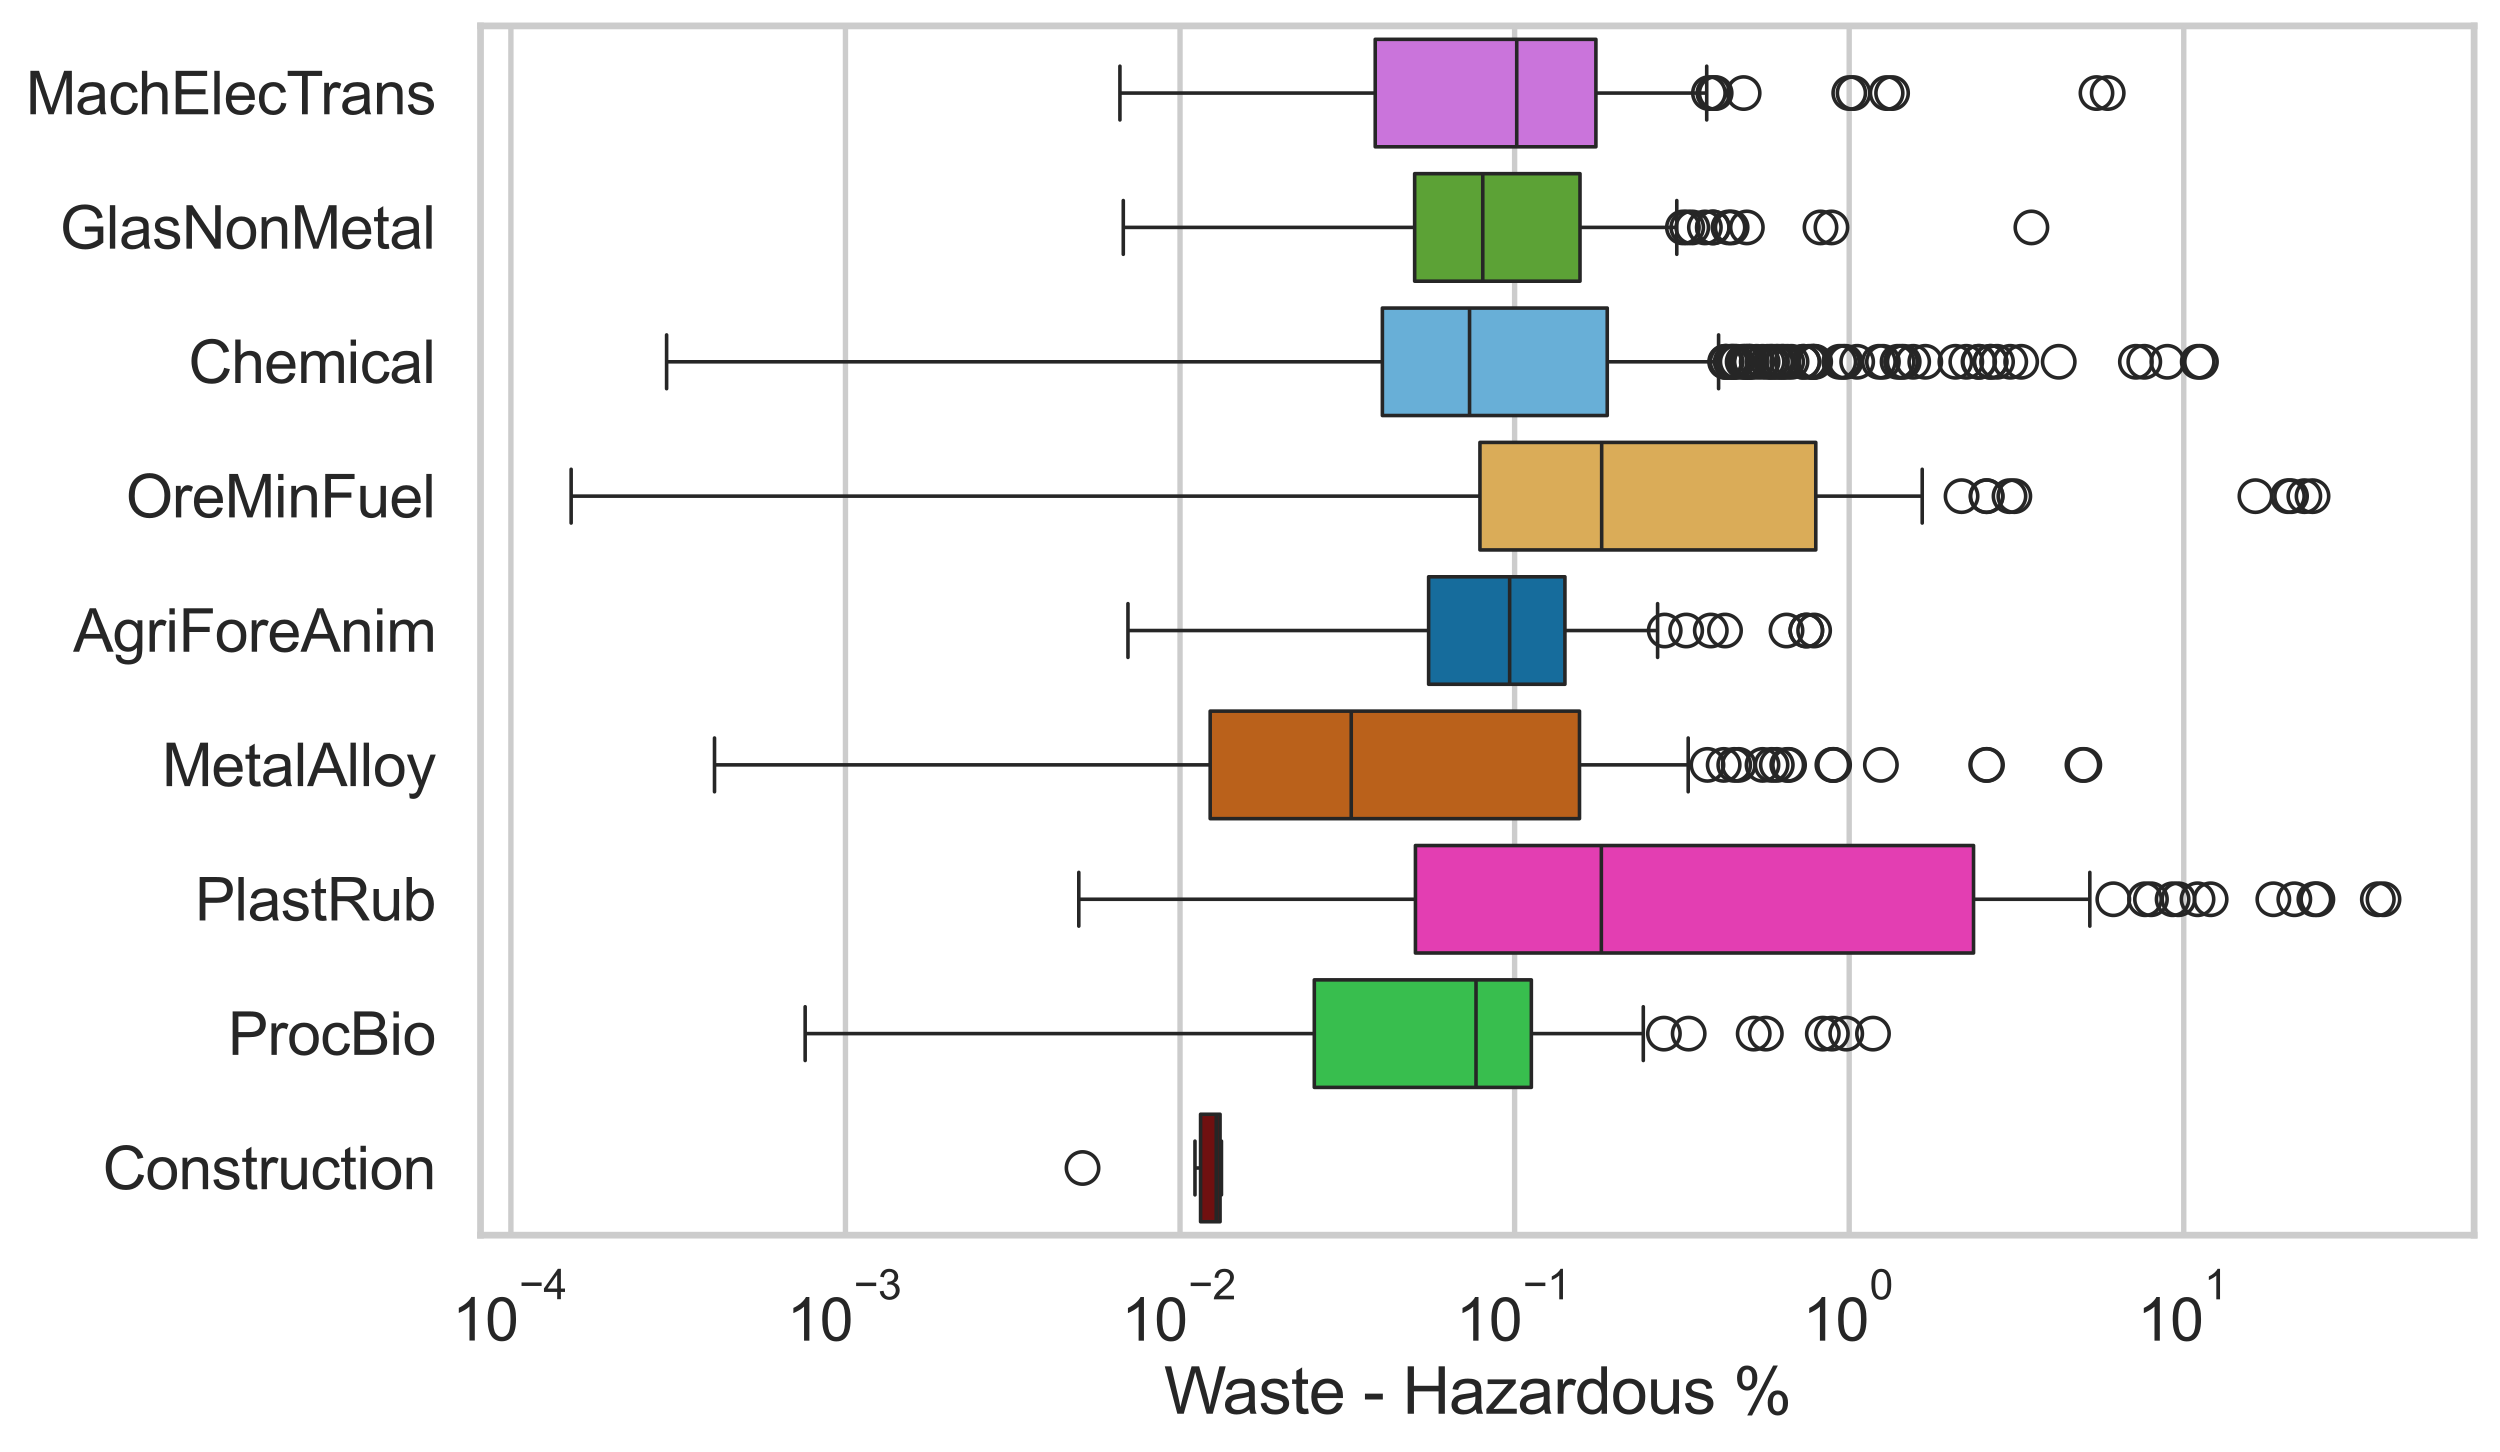 <?xml version="1.0" encoding="utf-8" standalone="no"?>
<!DOCTYPE svg PUBLIC "-//W3C//DTD SVG 1.1//EN"
  "http://www.w3.org/Graphics/SVG/1.1/DTD/svg11.dtd">
<svg xmlns:xlink="http://www.w3.org/1999/xlink" width="695.577pt" height="404.121pt" viewBox="0 0 695.577 404.121" xmlns="http://www.w3.org/2000/svg" version="1.1">
 <defs>
  <style type="text/css">*{stroke-linejoin: round; stroke-linecap: butt}</style>
 </defs>
 <g id="figure_1">
  <g id="patch_1">
   <path d="M 0 404.121 
L 695.577 404.121 
L 695.577 0 
L 0 0 
z
" style="fill: #ffffff"/>
  </g>
  <g id="axes_1">
   <g id="patch_2">
    <path d="M 133.697 343.665 
L 688.377 343.665 
L 688.377 7.2 
L 133.697 7.2 
z
" style="fill: #ffffff"/>
   </g>
   <g id="matplotlib.axis_1">
    <g id="xtick_1">
     <g id="line2d_1">
      <path d="M 142.145 343.665 
L 142.145 7.2 
" clip-path="url(#p56ceb24bd5)" style="fill: none; stroke: #cccccc; stroke-width: 1.5; stroke-linecap: round"/>
     </g>
     <g id="text_1">
      <!-- $\mathdefault{10^{-4}}$ -->
      <g style="fill: #262626" transform="translate(125.81 373.015) scale(0.165 -0.165)">
       <defs>
        <path id="ArialMT-31" d="M 2384 0 
L 1822 0 
L 1822 3584 
Q 1619 3391 1289 3197 
Q 959 3003 697 2906 
L 697 3450 
Q 1169 3672 1522 3987 
Q 1875 4303 2022 4600 
L 2384 4600 
L 2384 0 
z
" transform="scale(0.016)"/>
        <path id="ArialMT-30" d="M 266 2259 
Q 266 3072 433 3567 
Q 600 4063 929 4331 
Q 1259 4600 1759 4600 
Q 2128 4600 2406 4451 
Q 2684 4303 2865 4023 
Q 3047 3744 3150 3342 
Q 3253 2941 3253 2259 
Q 3253 1453 3087 958 
Q 2922 463 2592 192 
Q 2263 -78 1759 -78 
Q 1097 -78 719 397 
Q 266 969 266 2259 
z
M 844 2259 
Q 844 1131 1108 757 
Q 1372 384 1759 384 
Q 2147 384 2411 759 
Q 2675 1134 2675 2259 
Q 2675 3391 2411 3762 
Q 2147 4134 1753 4134 
Q 1366 4134 1134 3806 
Q 844 3388 844 2259 
z
" transform="scale(0.016)"/>
        <path id="ArialMT-2212" d="M 3381 1997 
L 356 1997 
L 356 2522 
L 3381 2522 
L 3381 1997 
z
" transform="scale(0.016)"/>
        <path id="ArialMT-34" d="M 2069 0 
L 2069 1097 
L 81 1097 
L 81 1613 
L 2172 4581 
L 2631 4581 
L 2631 1613 
L 3250 1613 
L 3250 1097 
L 2631 1097 
L 2631 0 
L 2069 0 
z
M 2069 1613 
L 2069 3678 
L 634 1613 
L 2069 1613 
z
" transform="scale(0.016)"/>
       </defs>
       <use xlink:href="#ArialMT-31" transform="translate(0 0.202)"/>
       <use xlink:href="#ArialMT-30" transform="translate(55.615 0.202)"/>
       <use xlink:href="#ArialMT-2212" transform="translate(112.973 69.895) scale(0.7)"/>
       <use xlink:href="#ArialMT-34" transform="translate(153.852 69.895) scale(0.7)"/>
      </g>
     </g>
    </g>
    <g id="xtick_2">
     <g id="line2d_2">
      <path d="M 235.234 343.665 
L 235.234 7.2 
" clip-path="url(#p56ceb24bd5)" style="fill: none; stroke: #cccccc; stroke-width: 1.5; stroke-linecap: round"/>
     </g>
     <g id="text_2">
      <!-- $\mathdefault{10^{-3}}$ -->
      <g style="fill: #262626" transform="translate(218.899 373.18) scale(0.165 -0.165)">
       <defs>
        <path id="ArialMT-33" d="M 269 1209 
L 831 1284 
Q 928 806 1161 595 
Q 1394 384 1728 384 
Q 2125 384 2398 659 
Q 2672 934 2672 1341 
Q 2672 1728 2419 1979 
Q 2166 2231 1775 2231 
Q 1616 2231 1378 2169 
L 1441 2663 
Q 1497 2656 1531 2656 
Q 1891 2656 2178 2843 
Q 2466 3031 2466 3422 
Q 2466 3731 2256 3934 
Q 2047 4138 1716 4138 
Q 1388 4138 1169 3931 
Q 950 3725 888 3313 
L 325 3413 
Q 428 3978 793 4289 
Q 1159 4600 1703 4600 
Q 2078 4600 2393 4439 
Q 2709 4278 2876 4000 
Q 3044 3722 3044 3409 
Q 3044 3113 2884 2869 
Q 2725 2625 2413 2481 
Q 2819 2388 3044 2092 
Q 3269 1797 3269 1353 
Q 3269 753 2831 336 
Q 2394 -81 1725 -81 
Q 1122 -81 723 278 
Q 325 638 269 1209 
z
" transform="scale(0.016)"/>
       </defs>
       <use xlink:href="#ArialMT-31" transform="translate(0 0.994)"/>
       <use xlink:href="#ArialMT-30" transform="translate(55.615 0.994)"/>
       <use xlink:href="#ArialMT-2212" transform="translate(112.973 70.688) scale(0.7)"/>
       <use xlink:href="#ArialMT-33" transform="translate(153.852 70.688) scale(0.7)"/>
      </g>
     </g>
    </g>
    <g id="xtick_3">
     <g id="line2d_3">
      <path d="M 328.322 343.665 
L 328.322 7.2 
" clip-path="url(#p56ceb24bd5)" style="fill: none; stroke: #cccccc; stroke-width: 1.5; stroke-linecap: round"/>
     </g>
     <g id="text_3">
      <!-- $\mathdefault{10^{-2}}$ -->
      <g style="fill: #262626" transform="translate(311.987 373.18) scale(0.165 -0.165)">
       <defs>
        <path id="ArialMT-32" d="M 3222 541 
L 3222 0 
L 194 0 
Q 188 203 259 391 
Q 375 700 629 1000 
Q 884 1300 1366 1694 
Q 2113 2306 2375 2664 
Q 2638 3022 2638 3341 
Q 2638 3675 2398 3904 
Q 2159 4134 1775 4134 
Q 1369 4134 1125 3890 
Q 881 3647 878 3216 
L 300 3275 
Q 359 3922 746 4261 
Q 1134 4600 1788 4600 
Q 2447 4600 2831 4234 
Q 3216 3869 3216 3328 
Q 3216 3053 3103 2787 
Q 2991 2522 2730 2228 
Q 2469 1934 1863 1422 
Q 1356 997 1212 845 
Q 1069 694 975 541 
L 3222 541 
z
" transform="scale(0.016)"/>
       </defs>
       <use xlink:href="#ArialMT-31" transform="translate(0 0.994)"/>
       <use xlink:href="#ArialMT-30" transform="translate(55.615 0.994)"/>
       <use xlink:href="#ArialMT-2212" transform="translate(112.973 70.688) scale(0.7)"/>
       <use xlink:href="#ArialMT-32" transform="translate(153.852 70.688) scale(0.7)"/>
      </g>
     </g>
    </g>
    <g id="xtick_4">
     <g id="line2d_4">
      <path d="M 421.411 343.665 
L 421.411 7.2 
" clip-path="url(#p56ceb24bd5)" style="fill: none; stroke: #cccccc; stroke-width: 1.5; stroke-linecap: round"/>
     </g>
     <g id="text_4">
      <!-- $\mathdefault{10^{-1}}$ -->
      <g style="fill: #262626" transform="translate(405.076 373.18) scale(0.165 -0.165)">
       <use xlink:href="#ArialMT-31" transform="translate(0 0.994)"/>
       <use xlink:href="#ArialMT-30" transform="translate(55.615 0.994)"/>
       <use xlink:href="#ArialMT-2212" transform="translate(112.973 70.688) scale(0.7)"/>
       <use xlink:href="#ArialMT-31" transform="translate(153.852 70.688) scale(0.7)"/>
      </g>
     </g>
    </g>
    <g id="xtick_5">
     <g id="line2d_5">
      <path d="M 514.499 343.665 
L 514.499 7.2 
" clip-path="url(#p56ceb24bd5)" style="fill: none; stroke: #cccccc; stroke-width: 1.5; stroke-linecap: round"/>
     </g>
     <g id="text_5">
      <!-- $\mathdefault{10^{0}}$ -->
      <g style="fill: #262626" transform="translate(501.546 373.18) scale(0.165 -0.165)">
       <use xlink:href="#ArialMT-31" transform="translate(0 0.994)"/>
       <use xlink:href="#ArialMT-30" transform="translate(55.615 0.994)"/>
       <use xlink:href="#ArialMT-30" transform="translate(112.973 70.688) scale(0.7)"/>
      </g>
     </g>
    </g>
    <g id="xtick_6">
     <g id="line2d_6">
      <path d="M 607.587 343.665 
L 607.587 7.2 
" clip-path="url(#p56ceb24bd5)" style="fill: none; stroke: #cccccc; stroke-width: 1.5; stroke-linecap: round"/>
     </g>
     <g id="text_6">
      <!-- $\mathdefault{10^{1}}$ -->
      <g style="fill: #262626" transform="translate(594.635 373.18) scale(0.165 -0.165)">
       <use xlink:href="#ArialMT-31" transform="translate(0 0.994)"/>
       <use xlink:href="#ArialMT-30" transform="translate(55.615 0.994)"/>
       <use xlink:href="#ArialMT-31" transform="translate(112.973 70.688) scale(0.7)"/>
      </g>
     </g>
    </g>
    <g id="xtick_7"/>
    <g id="xtick_8"/>
    <g id="xtick_9"/>
    <g id="xtick_10"/>
    <g id="xtick_11"/>
    <g id="xtick_12"/>
    <g id="xtick_13"/>
    <g id="xtick_14"/>
    <g id="xtick_15"/>
    <g id="xtick_16"/>
    <g id="xtick_17"/>
    <g id="xtick_18"/>
    <g id="xtick_19"/>
    <g id="xtick_20"/>
    <g id="xtick_21"/>
    <g id="xtick_22"/>
    <g id="xtick_23"/>
    <g id="xtick_24"/>
    <g id="xtick_25"/>
    <g id="xtick_26"/>
    <g id="xtick_27"/>
    <g id="xtick_28"/>
    <g id="xtick_29"/>
    <g id="xtick_30"/>
    <g id="xtick_31"/>
    <g id="xtick_32"/>
    <g id="xtick_33"/>
    <g id="xtick_34"/>
    <g id="xtick_35"/>
    <g id="xtick_36"/>
    <g id="xtick_37"/>
    <g id="xtick_38"/>
    <g id="xtick_39"/>
    <g id="xtick_40"/>
    <g id="xtick_41"/>
    <g id="xtick_42"/>
    <g id="xtick_43"/>
    <g id="xtick_44"/>
    <g id="xtick_45"/>
    <g id="xtick_46"/>
    <g id="xtick_47"/>
    <g id="xtick_48"/>
    <g id="xtick_49"/>
    <g id="xtick_50"/>
    <g id="xtick_51"/>
    <g id="xtick_52"/>
    <g id="xtick_53"/>
    <g id="text_7">
     <!-- Waste - Hazardous % -->
     <g style="fill: #262626" transform="translate(323.848 393.344) scale(0.18 -0.18)">
      <defs>
       <path id="ArialMT-57" d="M 1294 0 
L 78 4581 
L 700 4581 
L 1397 1578 
Q 1509 1106 1591 641 
Q 1766 1375 1797 1488 
L 2669 4581 
L 3400 4581 
L 4056 2263 
Q 4303 1400 4413 641 
Q 4500 1075 4641 1638 
L 5359 4581 
L 5969 4581 
L 4713 0 
L 4128 0 
L 3163 3491 
Q 3041 3928 3019 4028 
Q 2947 3713 2884 3491 
L 1913 0 
L 1294 0 
z
" transform="scale(0.016)"/>
       <path id="ArialMT-61" d="M 2588 409 
Q 2275 144 1986 34 
Q 1697 -75 1366 -75 
Q 819 -75 525 192 
Q 231 459 231 875 
Q 231 1119 342 1320 
Q 453 1522 633 1644 
Q 813 1766 1038 1828 
Q 1203 1872 1538 1913 
Q 2219 1994 2541 2106 
Q 2544 2222 2544 2253 
Q 2544 2597 2384 2738 
Q 2169 2928 1744 2928 
Q 1347 2928 1158 2789 
Q 969 2650 878 2297 
L 328 2372 
Q 403 2725 575 2942 
Q 747 3159 1072 3276 
Q 1397 3394 1825 3394 
Q 2250 3394 2515 3294 
Q 2781 3194 2906 3042 
Q 3031 2891 3081 2659 
Q 3109 2516 3109 2141 
L 3109 1391 
Q 3109 606 3145 398 
Q 3181 191 3288 0 
L 2700 0 
Q 2613 175 2588 409 
z
M 2541 1666 
Q 2234 1541 1622 1453 
Q 1275 1403 1131 1340 
Q 988 1278 909 1158 
Q 831 1038 831 891 
Q 831 666 1001 516 
Q 1172 366 1500 366 
Q 1825 366 2078 508 
Q 2331 650 2450 897 
Q 2541 1088 2541 1459 
L 2541 1666 
z
" transform="scale(0.016)"/>
       <path id="ArialMT-73" d="M 197 991 
L 753 1078 
Q 800 744 1014 566 
Q 1228 388 1613 388 
Q 2000 388 2187 545 
Q 2375 703 2375 916 
Q 2375 1106 2209 1216 
Q 2094 1291 1634 1406 
Q 1016 1563 777 1677 
Q 538 1791 414 1992 
Q 291 2194 291 2438 
Q 291 2659 392 2848 
Q 494 3038 669 3163 
Q 800 3259 1026 3326 
Q 1253 3394 1513 3394 
Q 1903 3394 2198 3281 
Q 2494 3169 2634 2976 
Q 2775 2784 2828 2463 
L 2278 2388 
Q 2241 2644 2061 2787 
Q 1881 2931 1553 2931 
Q 1166 2931 1000 2803 
Q 834 2675 834 2503 
Q 834 2394 903 2306 
Q 972 2216 1119 2156 
Q 1203 2125 1616 2013 
Q 2213 1853 2448 1751 
Q 2684 1650 2818 1456 
Q 2953 1263 2953 975 
Q 2953 694 2789 445 
Q 2625 197 2315 61 
Q 2006 -75 1616 -75 
Q 969 -75 630 194 
Q 291 463 197 991 
z
" transform="scale(0.016)"/>
       <path id="ArialMT-74" d="M 1650 503 
L 1731 6 
Q 1494 -44 1306 -44 
Q 1000 -44 831 53 
Q 663 150 594 308 
Q 525 466 525 972 
L 525 2881 
L 113 2881 
L 113 3319 
L 525 3319 
L 525 4141 
L 1084 4478 
L 1084 3319 
L 1650 3319 
L 1650 2881 
L 1084 2881 
L 1084 941 
Q 1084 700 1114 631 
Q 1144 563 1211 522 
Q 1278 481 1403 481 
Q 1497 481 1650 503 
z
" transform="scale(0.016)"/>
       <path id="ArialMT-65" d="M 2694 1069 
L 3275 997 
Q 3138 488 2766 206 
Q 2394 -75 1816 -75 
Q 1088 -75 661 373 
Q 234 822 234 1631 
Q 234 2469 665 2931 
Q 1097 3394 1784 3394 
Q 2450 3394 2872 2941 
Q 3294 2488 3294 1666 
Q 3294 1616 3291 1516 
L 816 1516 
Q 847 969 1125 678 
Q 1403 388 1819 388 
Q 2128 388 2347 550 
Q 2566 713 2694 1069 
z
M 847 1978 
L 2700 1978 
Q 2663 2397 2488 2606 
Q 2219 2931 1791 2931 
Q 1403 2931 1139 2672 
Q 875 2413 847 1978 
z
" transform="scale(0.016)"/>
       <path id="ArialMT-20" transform="scale(0.016)"/>
       <path id="ArialMT-2d" d="M 203 1375 
L 203 1941 
L 1931 1941 
L 1931 1375 
L 203 1375 
z
" transform="scale(0.016)"/>
       <path id="ArialMT-48" d="M 513 0 
L 513 4581 
L 1119 4581 
L 1119 2700 
L 3500 2700 
L 3500 4581 
L 4106 4581 
L 4106 0 
L 3500 0 
L 3500 2159 
L 1119 2159 
L 1119 0 
L 513 0 
z
" transform="scale(0.016)"/>
       <path id="ArialMT-7a" d="M 125 0 
L 125 456 
L 2238 2881 
Q 1878 2863 1603 2863 
L 250 2863 
L 250 3319 
L 2963 3319 
L 2963 2947 
L 1166 841 
L 819 456 
Q 1197 484 1528 484 
L 3063 484 
L 3063 0 
L 125 0 
z
" transform="scale(0.016)"/>
       <path id="ArialMT-72" d="M 416 0 
L 416 3319 
L 922 3319 
L 922 2816 
Q 1116 3169 1280 3281 
Q 1444 3394 1641 3394 
Q 1925 3394 2219 3213 
L 2025 2691 
Q 1819 2813 1613 2813 
Q 1428 2813 1281 2702 
Q 1134 2591 1072 2394 
Q 978 2094 978 1738 
L 978 0 
L 416 0 
z
" transform="scale(0.016)"/>
       <path id="ArialMT-64" d="M 2575 0 
L 2575 419 
Q 2259 -75 1647 -75 
Q 1250 -75 917 144 
Q 584 363 401 755 
Q 219 1147 219 1656 
Q 219 2153 384 2558 
Q 550 2963 881 3178 
Q 1213 3394 1622 3394 
Q 1922 3394 2156 3267 
Q 2391 3141 2538 2938 
L 2538 4581 
L 3097 4581 
L 3097 0 
L 2575 0 
z
M 797 1656 
Q 797 1019 1065 703 
Q 1334 388 1700 388 
Q 2069 388 2326 689 
Q 2584 991 2584 1609 
Q 2584 2291 2321 2609 
Q 2059 2928 1675 2928 
Q 1300 2928 1048 2622 
Q 797 2316 797 1656 
z
" transform="scale(0.016)"/>
       <path id="ArialMT-6f" d="M 213 1659 
Q 213 2581 725 3025 
Q 1153 3394 1769 3394 
Q 2453 3394 2887 2945 
Q 3322 2497 3322 1706 
Q 3322 1066 3130 698 
Q 2938 331 2570 128 
Q 2203 -75 1769 -75 
Q 1072 -75 642 372 
Q 213 819 213 1659 
z
M 791 1659 
Q 791 1022 1069 705 
Q 1347 388 1769 388 
Q 2188 388 2466 706 
Q 2744 1025 2744 1678 
Q 2744 2294 2464 2611 
Q 2184 2928 1769 2928 
Q 1347 2928 1069 2612 
Q 791 2297 791 1659 
z
" transform="scale(0.016)"/>
       <path id="ArialMT-75" d="M 2597 0 
L 2597 488 
Q 2209 -75 1544 -75 
Q 1250 -75 995 37 
Q 741 150 617 320 
Q 494 491 444 738 
Q 409 903 409 1263 
L 409 3319 
L 972 3319 
L 972 1478 
Q 972 1038 1006 884 
Q 1059 663 1231 536 
Q 1403 409 1656 409 
Q 1909 409 2131 539 
Q 2353 669 2445 892 
Q 2538 1116 2538 1541 
L 2538 3319 
L 3100 3319 
L 3100 0 
L 2597 0 
z
" transform="scale(0.016)"/>
       <path id="ArialMT-25" d="M 372 3481 
Q 372 3972 619 4315 
Q 866 4659 1334 4659 
Q 1766 4659 2048 4351 
Q 2331 4044 2331 3447 
Q 2331 2866 2045 2552 
Q 1759 2238 1341 2238 
Q 925 2238 648 2547 
Q 372 2856 372 3481 
z
M 1350 4272 
Q 1141 4272 1002 4090 
Q 863 3909 863 3425 
Q 863 2984 1003 2804 
Q 1144 2625 1350 2625 
Q 1563 2625 1702 2806 
Q 1841 2988 1841 3469 
Q 1841 3913 1700 4092 
Q 1559 4272 1350 4272 
z
M 1353 -169 
L 3859 4659 
L 4316 4659 
L 1819 -169 
L 1353 -169 
z
M 3334 1075 
Q 3334 1569 3581 1911 
Q 3828 2253 4300 2253 
Q 4731 2253 5014 1945 
Q 5297 1638 5297 1041 
Q 5297 459 5011 145 
Q 4725 -169 4303 -169 
Q 3888 -169 3611 142 
Q 3334 453 3334 1075 
z
M 4316 1866 
Q 4103 1866 3964 1684 
Q 3825 1503 3825 1019 
Q 3825 581 3965 400 
Q 4106 219 4313 219 
Q 4528 219 4667 400 
Q 4806 581 4806 1063 
Q 4806 1506 4665 1686 
Q 4525 1866 4316 1866 
z
" transform="scale(0.016)"/>
      </defs>
      <use xlink:href="#ArialMT-57"/>
      <use xlink:href="#ArialMT-61" transform="translate(90.635 0)"/>
      <use xlink:href="#ArialMT-73" transform="translate(146.25 0)"/>
      <use xlink:href="#ArialMT-74" transform="translate(196.25 0)"/>
      <use xlink:href="#ArialMT-65" transform="translate(224.033 0)"/>
      <use xlink:href="#ArialMT-20" transform="translate(279.648 0)"/>
      <use xlink:href="#ArialMT-2d" transform="translate(307.432 0)"/>
      <use xlink:href="#ArialMT-20" transform="translate(340.732 0)"/>
      <use xlink:href="#ArialMT-48" transform="translate(368.516 0)"/>
      <use xlink:href="#ArialMT-61" transform="translate(440.732 0)"/>
      <use xlink:href="#ArialMT-7a" transform="translate(496.348 0)"/>
      <use xlink:href="#ArialMT-61" transform="translate(546.348 0)"/>
      <use xlink:href="#ArialMT-72" transform="translate(601.963 0)"/>
      <use xlink:href="#ArialMT-64" transform="translate(635.264 0)"/>
      <use xlink:href="#ArialMT-6f" transform="translate(690.879 0)"/>
      <use xlink:href="#ArialMT-75" transform="translate(746.494 0)"/>
      <use xlink:href="#ArialMT-73" transform="translate(802.109 0)"/>
      <use xlink:href="#ArialMT-20" transform="translate(852.109 0)"/>
      <use xlink:href="#ArialMT-25" transform="translate(879.893 0)"/>
     </g>
    </g>
   </g>
   <g id="matplotlib.axis_2">
    <g id="ytick_1">
     <g id="text_8">
      <!-- MachElecTrans -->
      <g style="fill: #262626" transform="translate(7.2 31.798) scale(0.165 -0.165)">
       <defs>
        <path id="ArialMT-4d" d="M 475 0 
L 475 4581 
L 1388 4581 
L 2472 1338 
Q 2622 884 2691 659 
Q 2769 909 2934 1394 
L 4031 4581 
L 4847 4581 
L 4847 0 
L 4263 0 
L 4263 3834 
L 2931 0 
L 2384 0 
L 1059 3900 
L 1059 0 
L 475 0 
z
" transform="scale(0.016)"/>
        <path id="ArialMT-63" d="M 2588 1216 
L 3141 1144 
Q 3050 572 2676 248 
Q 2303 -75 1759 -75 
Q 1078 -75 664 370 
Q 250 816 250 1647 
Q 250 2184 428 2587 
Q 606 2991 970 3192 
Q 1334 3394 1763 3394 
Q 2303 3394 2647 3120 
Q 2991 2847 3088 2344 
L 2541 2259 
Q 2463 2594 2264 2762 
Q 2066 2931 1784 2931 
Q 1359 2931 1093 2626 
Q 828 2322 828 1663 
Q 828 994 1084 691 
Q 1341 388 1753 388 
Q 2084 388 2306 591 
Q 2528 794 2588 1216 
z
" transform="scale(0.016)"/>
        <path id="ArialMT-68" d="M 422 0 
L 422 4581 
L 984 4581 
L 984 2938 
Q 1378 3394 1978 3394 
Q 2347 3394 2619 3248 
Q 2891 3103 3008 2847 
Q 3125 2591 3125 2103 
L 3125 0 
L 2563 0 
L 2563 2103 
Q 2563 2525 2380 2717 
Q 2197 2909 1863 2909 
Q 1613 2909 1392 2779 
Q 1172 2650 1078 2428 
Q 984 2206 984 1816 
L 984 0 
L 422 0 
z
" transform="scale(0.016)"/>
        <path id="ArialMT-45" d="M 506 0 
L 506 4581 
L 3819 4581 
L 3819 4041 
L 1113 4041 
L 1113 2638 
L 3647 2638 
L 3647 2100 
L 1113 2100 
L 1113 541 
L 3925 541 
L 3925 0 
L 506 0 
z
" transform="scale(0.016)"/>
        <path id="ArialMT-6c" d="M 409 0 
L 409 4581 
L 972 4581 
L 972 0 
L 409 0 
z
" transform="scale(0.016)"/>
        <path id="ArialMT-54" d="M 1659 0 
L 1659 4041 
L 150 4041 
L 150 4581 
L 3781 4581 
L 3781 4041 
L 2266 4041 
L 2266 0 
L 1659 0 
z
" transform="scale(0.016)"/>
        <path id="ArialMT-6e" d="M 422 0 
L 422 3319 
L 928 3319 
L 928 2847 
Q 1294 3394 1984 3394 
Q 2284 3394 2536 3286 
Q 2788 3178 2913 3003 
Q 3038 2828 3088 2588 
Q 3119 2431 3119 2041 
L 3119 0 
L 2556 0 
L 2556 2019 
Q 2556 2363 2490 2533 
Q 2425 2703 2258 2804 
Q 2091 2906 1866 2906 
Q 1506 2906 1245 2678 
Q 984 2450 984 1813 
L 984 0 
L 422 0 
z
" transform="scale(0.016)"/>
       </defs>
       <use xlink:href="#ArialMT-4d"/>
       <use xlink:href="#ArialMT-61" transform="translate(83.301 0)"/>
       <use xlink:href="#ArialMT-63" transform="translate(138.916 0)"/>
       <use xlink:href="#ArialMT-68" transform="translate(188.916 0)"/>
       <use xlink:href="#ArialMT-45" transform="translate(244.531 0)"/>
       <use xlink:href="#ArialMT-6c" transform="translate(311.23 0)"/>
       <use xlink:href="#ArialMT-65" transform="translate(333.447 0)"/>
       <use xlink:href="#ArialMT-63" transform="translate(389.062 0)"/>
       <use xlink:href="#ArialMT-54" transform="translate(439.062 0)"/>
       <use xlink:href="#ArialMT-72" transform="translate(496.396 0)"/>
       <use xlink:href="#ArialMT-61" transform="translate(529.697 0)"/>
       <use xlink:href="#ArialMT-6e" transform="translate(585.312 0)"/>
       <use xlink:href="#ArialMT-73" transform="translate(640.928 0)"/>
      </g>
     </g>
    </g>
    <g id="ytick_2">
     <g id="text_9">
      <!-- GlasNonMetal -->
      <g style="fill: #262626" transform="translate(16.659 69.183) scale(0.165 -0.165)">
       <defs>
        <path id="ArialMT-47" d="M 2638 1797 
L 2638 2334 
L 4578 2338 
L 4578 638 
Q 4131 281 3656 101 
Q 3181 -78 2681 -78 
Q 2006 -78 1454 211 
Q 903 500 622 1047 
Q 341 1594 341 2269 
Q 341 2938 620 3517 
Q 900 4097 1425 4378 
Q 1950 4659 2634 4659 
Q 3131 4659 3532 4498 
Q 3934 4338 4162 4050 
Q 4391 3763 4509 3300 
L 3963 3150 
Q 3859 3500 3706 3700 
Q 3553 3900 3268 4020 
Q 2984 4141 2638 4141 
Q 2222 4141 1919 4014 
Q 1616 3888 1430 3681 
Q 1244 3475 1141 3228 
Q 966 2803 966 2306 
Q 966 1694 1177 1281 
Q 1388 869 1791 669 
Q 2194 469 2647 469 
Q 3041 469 3416 620 
Q 3791 772 3984 944 
L 3984 1797 
L 2638 1797 
z
" transform="scale(0.016)"/>
        <path id="ArialMT-4e" d="M 488 0 
L 488 4581 
L 1109 4581 
L 3516 984 
L 3516 4581 
L 4097 4581 
L 4097 0 
L 3475 0 
L 1069 3600 
L 1069 0 
L 488 0 
z
" transform="scale(0.016)"/>
       </defs>
       <use xlink:href="#ArialMT-47"/>
       <use xlink:href="#ArialMT-6c" transform="translate(77.783 0)"/>
       <use xlink:href="#ArialMT-61" transform="translate(100 0)"/>
       <use xlink:href="#ArialMT-73" transform="translate(155.615 0)"/>
       <use xlink:href="#ArialMT-4e" transform="translate(205.615 0)"/>
       <use xlink:href="#ArialMT-6f" transform="translate(277.832 0)"/>
       <use xlink:href="#ArialMT-6e" transform="translate(333.447 0)"/>
       <use xlink:href="#ArialMT-4d" transform="translate(389.062 0)"/>
       <use xlink:href="#ArialMT-65" transform="translate(472.363 0)"/>
       <use xlink:href="#ArialMT-74" transform="translate(527.979 0)"/>
       <use xlink:href="#ArialMT-61" transform="translate(555.762 0)"/>
       <use xlink:href="#ArialMT-6c" transform="translate(611.377 0)"/>
      </g>
     </g>
    </g>
    <g id="ytick_3">
     <g id="text_10">
      <!-- Chemical -->
      <g style="fill: #262626" transform="translate(52.428 106.568) scale(0.165 -0.165)">
       <defs>
        <path id="ArialMT-43" d="M 3763 1606 
L 4369 1453 
Q 4178 706 3683 314 
Q 3188 -78 2472 -78 
Q 1731 -78 1267 223 
Q 803 525 561 1097 
Q 319 1669 319 2325 
Q 319 3041 592 3573 
Q 866 4106 1370 4382 
Q 1875 4659 2481 4659 
Q 3169 4659 3637 4309 
Q 4106 3959 4291 3325 
L 3694 3184 
Q 3534 3684 3231 3912 
Q 2928 4141 2469 4141 
Q 1941 4141 1586 3887 
Q 1231 3634 1087 3207 
Q 944 2781 944 2328 
Q 944 1744 1114 1308 
Q 1284 872 1643 656 
Q 2003 441 2422 441 
Q 2931 441 3284 734 
Q 3638 1028 3763 1606 
z
" transform="scale(0.016)"/>
        <path id="ArialMT-6d" d="M 422 0 
L 422 3319 
L 925 3319 
L 925 2853 
Q 1081 3097 1340 3245 
Q 1600 3394 1931 3394 
Q 2300 3394 2536 3241 
Q 2772 3088 2869 2813 
Q 3263 3394 3894 3394 
Q 4388 3394 4653 3120 
Q 4919 2847 4919 2278 
L 4919 0 
L 4359 0 
L 4359 2091 
Q 4359 2428 4304 2576 
Q 4250 2725 4106 2815 
Q 3963 2906 3769 2906 
Q 3419 2906 3187 2673 
Q 2956 2441 2956 1928 
L 2956 0 
L 2394 0 
L 2394 2156 
Q 2394 2531 2256 2718 
Q 2119 2906 1806 2906 
Q 1569 2906 1367 2781 
Q 1166 2656 1075 2415 
Q 984 2175 984 1722 
L 984 0 
L 422 0 
z
" transform="scale(0.016)"/>
        <path id="ArialMT-69" d="M 425 3934 
L 425 4581 
L 988 4581 
L 988 3934 
L 425 3934 
z
M 425 0 
L 425 3319 
L 988 3319 
L 988 0 
L 425 0 
z
" transform="scale(0.016)"/>
       </defs>
       <use xlink:href="#ArialMT-43"/>
       <use xlink:href="#ArialMT-68" transform="translate(72.217 0)"/>
       <use xlink:href="#ArialMT-65" transform="translate(127.832 0)"/>
       <use xlink:href="#ArialMT-6d" transform="translate(183.447 0)"/>
       <use xlink:href="#ArialMT-69" transform="translate(266.748 0)"/>
       <use xlink:href="#ArialMT-63" transform="translate(288.965 0)"/>
       <use xlink:href="#ArialMT-61" transform="translate(338.965 0)"/>
       <use xlink:href="#ArialMT-6c" transform="translate(394.58 0)"/>
      </g>
     </g>
    </g>
    <g id="ytick_4">
     <g id="text_11">
      <!-- OreMinFuel -->
      <g style="fill: #262626" transform="translate(35.013 143.953) scale(0.165 -0.165)">
       <defs>
        <path id="ArialMT-4f" d="M 309 2231 
Q 309 3372 921 4017 
Q 1534 4663 2503 4663 
Q 3138 4663 3647 4359 
Q 4156 4056 4423 3514 
Q 4691 2972 4691 2284 
Q 4691 1588 4409 1038 
Q 4128 488 3612 205 
Q 3097 -78 2500 -78 
Q 1853 -78 1343 234 
Q 834 547 571 1087 
Q 309 1628 309 2231 
z
M 934 2222 
Q 934 1394 1379 917 
Q 1825 441 2497 441 
Q 3181 441 3623 922 
Q 4066 1403 4066 2288 
Q 4066 2847 3877 3264 
Q 3688 3681 3323 3911 
Q 2959 4141 2506 4141 
Q 1863 4141 1398 3698 
Q 934 3256 934 2222 
z
" transform="scale(0.016)"/>
        <path id="ArialMT-46" d="M 525 0 
L 525 4581 
L 3616 4581 
L 3616 4041 
L 1131 4041 
L 1131 2622 
L 3281 2622 
L 3281 2081 
L 1131 2081 
L 1131 0 
L 525 0 
z
" transform="scale(0.016)"/>
       </defs>
       <use xlink:href="#ArialMT-4f"/>
       <use xlink:href="#ArialMT-72" transform="translate(77.783 0)"/>
       <use xlink:href="#ArialMT-65" transform="translate(111.084 0)"/>
       <use xlink:href="#ArialMT-4d" transform="translate(166.699 0)"/>
       <use xlink:href="#ArialMT-69" transform="translate(250 0)"/>
       <use xlink:href="#ArialMT-6e" transform="translate(272.217 0)"/>
       <use xlink:href="#ArialMT-46" transform="translate(327.832 0)"/>
       <use xlink:href="#ArialMT-75" transform="translate(388.916 0)"/>
       <use xlink:href="#ArialMT-65" transform="translate(444.531 0)"/>
       <use xlink:href="#ArialMT-6c" transform="translate(500.146 0)"/>
      </g>
     </g>
    </g>
    <g id="ytick_5">
     <g id="text_12">
      <!-- AgriForeAnim -->
      <g style="fill: #262626" transform="translate(20.341 181.337) scale(0.165 -0.165)">
       <defs>
        <path id="ArialMT-41" d="M -9 0 
L 1750 4581 
L 2403 4581 
L 4278 0 
L 3588 0 
L 3053 1388 
L 1138 1388 
L 634 0 
L -9 0 
z
M 1313 1881 
L 2866 1881 
L 2388 3150 
Q 2169 3728 2063 4100 
Q 1975 3659 1816 3225 
L 1313 1881 
z
" transform="scale(0.016)"/>
        <path id="ArialMT-67" d="M 319 -275 
L 866 -356 
Q 900 -609 1056 -725 
Q 1266 -881 1628 -881 
Q 2019 -881 2231 -725 
Q 2444 -569 2519 -288 
Q 2563 -116 2559 434 
Q 2191 0 1641 0 
Q 956 0 581 494 
Q 206 988 206 1678 
Q 206 2153 378 2554 
Q 550 2956 876 3175 
Q 1203 3394 1644 3394 
Q 2231 3394 2613 2919 
L 2613 3319 
L 3131 3319 
L 3131 450 
Q 3131 -325 2973 -648 
Q 2816 -972 2473 -1159 
Q 2131 -1347 1631 -1347 
Q 1038 -1347 672 -1080 
Q 306 -813 319 -275 
z
M 784 1719 
Q 784 1066 1043 766 
Q 1303 466 1694 466 
Q 2081 466 2343 764 
Q 2606 1063 2606 1700 
Q 2606 2309 2336 2618 
Q 2066 2928 1684 2928 
Q 1309 2928 1046 2623 
Q 784 2319 784 1719 
z
" transform="scale(0.016)"/>
       </defs>
       <use xlink:href="#ArialMT-41"/>
       <use xlink:href="#ArialMT-67" transform="translate(66.699 0)"/>
       <use xlink:href="#ArialMT-72" transform="translate(122.314 0)"/>
       <use xlink:href="#ArialMT-69" transform="translate(155.615 0)"/>
       <use xlink:href="#ArialMT-46" transform="translate(177.832 0)"/>
       <use xlink:href="#ArialMT-6f" transform="translate(238.916 0)"/>
       <use xlink:href="#ArialMT-72" transform="translate(294.531 0)"/>
       <use xlink:href="#ArialMT-65" transform="translate(327.832 0)"/>
       <use xlink:href="#ArialMT-41" transform="translate(383.447 0)"/>
       <use xlink:href="#ArialMT-6e" transform="translate(450.146 0)"/>
       <use xlink:href="#ArialMT-69" transform="translate(505.762 0)"/>
       <use xlink:href="#ArialMT-6d" transform="translate(527.979 0)"/>
      </g>
     </g>
    </g>
    <g id="ytick_6">
     <g id="text_13">
      <!-- MetalAlloy -->
      <g style="fill: #262626" transform="translate(45.088 218.722) scale(0.165 -0.165)">
       <defs>
        <path id="ArialMT-79" d="M 397 -1278 
L 334 -750 
Q 519 -800 656 -800 
Q 844 -800 956 -737 
Q 1069 -675 1141 -563 
Q 1194 -478 1313 -144 
Q 1328 -97 1363 -6 
L 103 3319 
L 709 3319 
L 1400 1397 
Q 1534 1031 1641 628 
Q 1738 1016 1872 1384 
L 2581 3319 
L 3144 3319 
L 1881 -56 
Q 1678 -603 1566 -809 
Q 1416 -1088 1222 -1217 
Q 1028 -1347 759 -1347 
Q 597 -1347 397 -1278 
z
" transform="scale(0.016)"/>
       </defs>
       <use xlink:href="#ArialMT-4d"/>
       <use xlink:href="#ArialMT-65" transform="translate(83.301 0)"/>
       <use xlink:href="#ArialMT-74" transform="translate(138.916 0)"/>
       <use xlink:href="#ArialMT-61" transform="translate(166.699 0)"/>
       <use xlink:href="#ArialMT-6c" transform="translate(222.314 0)"/>
       <use xlink:href="#ArialMT-41" transform="translate(244.531 0)"/>
       <use xlink:href="#ArialMT-6c" transform="translate(311.23 0)"/>
       <use xlink:href="#ArialMT-6c" transform="translate(333.447 0)"/>
       <use xlink:href="#ArialMT-6f" transform="translate(355.664 0)"/>
       <use xlink:href="#ArialMT-79" transform="translate(411.279 0)"/>
      </g>
     </g>
    </g>
    <g id="ytick_7">
     <g id="text_14">
      <!-- PlastRub -->
      <g style="fill: #262626" transform="translate(54.248 256.107) scale(0.165 -0.165)">
       <defs>
        <path id="ArialMT-50" d="M 494 0 
L 494 4581 
L 2222 4581 
Q 2678 4581 2919 4538 
Q 3256 4481 3484 4323 
Q 3713 4166 3852 3881 
Q 3991 3597 3991 3256 
Q 3991 2672 3619 2267 
Q 3247 1863 2275 1863 
L 1100 1863 
L 1100 0 
L 494 0 
z
M 1100 2403 
L 2284 2403 
Q 2872 2403 3119 2622 
Q 3366 2841 3366 3238 
Q 3366 3525 3220 3729 
Q 3075 3934 2838 4000 
Q 2684 4041 2272 4041 
L 1100 4041 
L 1100 2403 
z
" transform="scale(0.016)"/>
        <path id="ArialMT-52" d="M 503 0 
L 503 4581 
L 2534 4581 
Q 3147 4581 3465 4457 
Q 3784 4334 3975 4021 
Q 4166 3709 4166 3331 
Q 4166 2844 3850 2509 
Q 3534 2175 2875 2084 
Q 3116 1969 3241 1856 
Q 3506 1613 3744 1247 
L 4541 0 
L 3778 0 
L 3172 953 
Q 2906 1366 2734 1584 
Q 2563 1803 2427 1890 
Q 2291 1978 2150 2013 
Q 2047 2034 1813 2034 
L 1109 2034 
L 1109 0 
L 503 0 
z
M 1109 2559 
L 2413 2559 
Q 2828 2559 3062 2645 
Q 3297 2731 3419 2920 
Q 3541 3109 3541 3331 
Q 3541 3656 3305 3865 
Q 3069 4075 2559 4075 
L 1109 4075 
L 1109 2559 
z
" transform="scale(0.016)"/>
        <path id="ArialMT-62" d="M 941 0 
L 419 0 
L 419 4581 
L 981 4581 
L 981 2947 
Q 1338 3394 1891 3394 
Q 2197 3394 2470 3270 
Q 2744 3147 2920 2923 
Q 3097 2700 3197 2384 
Q 3297 2069 3297 1709 
Q 3297 856 2875 390 
Q 2453 -75 1863 -75 
Q 1275 -75 941 416 
L 941 0 
z
M 934 1684 
Q 934 1088 1097 822 
Q 1363 388 1816 388 
Q 2184 388 2453 708 
Q 2722 1028 2722 1663 
Q 2722 2313 2464 2622 
Q 2206 2931 1841 2931 
Q 1472 2931 1203 2611 
Q 934 2291 934 1684 
z
" transform="scale(0.016)"/>
       </defs>
       <use xlink:href="#ArialMT-50"/>
       <use xlink:href="#ArialMT-6c" transform="translate(66.699 0)"/>
       <use xlink:href="#ArialMT-61" transform="translate(88.916 0)"/>
       <use xlink:href="#ArialMT-73" transform="translate(144.531 0)"/>
       <use xlink:href="#ArialMT-74" transform="translate(194.531 0)"/>
       <use xlink:href="#ArialMT-52" transform="translate(222.314 0)"/>
       <use xlink:href="#ArialMT-75" transform="translate(294.531 0)"/>
       <use xlink:href="#ArialMT-62" transform="translate(350.146 0)"/>
      </g>
     </g>
    </g>
    <g id="ytick_8">
     <g id="text_15">
      <!-- ProcBio -->
      <g style="fill: #262626" transform="translate(63.424 293.492) scale(0.165 -0.165)">
       <defs>
        <path id="ArialMT-42" d="M 469 0 
L 469 4581 
L 2188 4581 
Q 2713 4581 3030 4442 
Q 3347 4303 3526 4014 
Q 3706 3725 3706 3409 
Q 3706 3116 3547 2856 
Q 3388 2597 3066 2438 
Q 3481 2316 3704 2022 
Q 3928 1728 3928 1328 
Q 3928 1006 3792 729 
Q 3656 453 3456 303 
Q 3256 153 2954 76 
Q 2653 0 2216 0 
L 469 0 
z
M 1075 2656 
L 2066 2656 
Q 2469 2656 2644 2709 
Q 2875 2778 2992 2937 
Q 3109 3097 3109 3338 
Q 3109 3566 3000 3739 
Q 2891 3913 2687 3977 
Q 2484 4041 1991 4041 
L 1075 4041 
L 1075 2656 
z
M 1075 541 
L 2216 541 
Q 2509 541 2628 563 
Q 2838 600 2978 687 
Q 3119 775 3209 942 
Q 3300 1109 3300 1328 
Q 3300 1584 3169 1773 
Q 3038 1963 2805 2039 
Q 2572 2116 2134 2116 
L 1075 2116 
L 1075 541 
z
" transform="scale(0.016)"/>
       </defs>
       <use xlink:href="#ArialMT-50"/>
       <use xlink:href="#ArialMT-72" transform="translate(66.699 0)"/>
       <use xlink:href="#ArialMT-6f" transform="translate(100 0)"/>
       <use xlink:href="#ArialMT-63" transform="translate(155.615 0)"/>
       <use xlink:href="#ArialMT-42" transform="translate(205.615 0)"/>
       <use xlink:href="#ArialMT-69" transform="translate(272.314 0)"/>
       <use xlink:href="#ArialMT-6f" transform="translate(294.531 0)"/>
      </g>
     </g>
    </g>
    <g id="ytick_9">
     <g id="text_16">
      <!-- Construction -->
      <g style="fill: #262626" transform="translate(28.575 330.877) scale(0.165 -0.165)">
       <use xlink:href="#ArialMT-43"/>
       <use xlink:href="#ArialMT-6f" transform="translate(72.217 0)"/>
       <use xlink:href="#ArialMT-6e" transform="translate(127.832 0)"/>
       <use xlink:href="#ArialMT-73" transform="translate(183.447 0)"/>
       <use xlink:href="#ArialMT-74" transform="translate(233.447 0)"/>
       <use xlink:href="#ArialMT-72" transform="translate(261.23 0)"/>
       <use xlink:href="#ArialMT-75" transform="translate(294.531 0)"/>
       <use xlink:href="#ArialMT-63" transform="translate(350.146 0)"/>
       <use xlink:href="#ArialMT-74" transform="translate(400.146 0)"/>
       <use xlink:href="#ArialMT-69" transform="translate(427.93 0)"/>
       <use xlink:href="#ArialMT-6f" transform="translate(450.146 0)"/>
       <use xlink:href="#ArialMT-6e" transform="translate(505.762 0)"/>
      </g>
     </g>
    </g>
   </g>
   <g id="patch_3">
    <path d="M 382.629 10.938 
L 382.629 40.846 
L 444.028 40.846 
L 444.028 10.938 
L 382.629 10.938 
z
" clip-path="url(#p56ceb24bd5)" style="fill: #ca74db; stroke: #262626; stroke-linejoin: miter"/>
   </g>
   <g id="line2d_7">
    <path d="M 382.629 25.892 
L 311.597 25.892 
" clip-path="url(#p56ceb24bd5)" style="fill: none; stroke: #262626"/>
   </g>
   <g id="line2d_8">
    <path d="M 444.028 25.892 
L 474.861 25.892 
" clip-path="url(#p56ceb24bd5)" style="fill: none; stroke: #262626"/>
   </g>
   <g id="line2d_9">
    <path d="M 311.597 18.415 
L 311.597 33.369 
" clip-path="url(#p56ceb24bd5)" style="fill: none; stroke: #262626; stroke-linecap: round"/>
   </g>
   <g id="line2d_10">
    <path d="M 474.861 18.415 
L 474.861 33.369 
" clip-path="url(#p56ceb24bd5)" style="fill: none; stroke: #262626; stroke-linecap: round"/>
   </g>
   <g id="line2d_11">
    <defs>
     <path id="m4fe35b608d" d="M 0 4.5 
C 1.193 4.5 2.338 4.026 3.182 3.182 
C 4.026 2.338 4.5 1.193 4.5 0 
C 4.5 -1.193 4.026 -2.338 3.182 -3.182 
C 2.338 -4.026 1.193 -4.5 0 -4.5 
C -1.193 -4.5 -2.338 -4.026 -3.182 -3.182 
C -4.026 -2.338 -4.5 -1.193 -4.5 0 
C -4.5 1.193 -4.026 2.338 -3.182 3.182 
C -2.338 4.026 -1.193 4.5 0 4.5 
z
" style="stroke: #262626"/>
    </defs>
    <g clip-path="url(#p56ceb24bd5)">
     <use xlink:href="#m4fe35b608d" x="515.713" y="25.892" style="fill-opacity: 0; stroke: #262626"/>
     <use xlink:href="#m4fe35b608d" x="475.471" y="25.892" style="fill-opacity: 0; stroke: #262626"/>
     <use xlink:href="#m4fe35b608d" x="524.921" y="25.892" style="fill-opacity: 0; stroke: #262626"/>
     <use xlink:href="#m4fe35b608d" x="526.436" y="25.892" style="fill-opacity: 0; stroke: #262626"/>
     <use xlink:href="#m4fe35b608d" x="476.716" y="25.892" style="fill-opacity: 0; stroke: #262626"/>
     <use xlink:href="#m4fe35b608d" x="583.305" y="25.892" style="fill-opacity: 0; stroke: #262626"/>
     <use xlink:href="#m4fe35b608d" x="586.428" y="25.892" style="fill-opacity: 0; stroke: #262626"/>
     <use xlink:href="#m4fe35b608d" x="485.132" y="25.892" style="fill-opacity: 0; stroke: #262626"/>
     <use xlink:href="#m4fe35b608d" x="477.346" y="25.892" style="fill-opacity: 0; stroke: #262626"/>
     <use xlink:href="#m4fe35b608d" x="514.518" y="25.892" style="fill-opacity: 0; stroke: #262626"/>
    </g>
   </g>
   <g id="patch_4">
    <path d="M 393.601 48.323 
L 393.601 78.231 
L 439.605 78.231 
L 439.605 48.323 
L 393.601 48.323 
z
" clip-path="url(#p56ceb24bd5)" style="fill: #5ca236; stroke: #262626; stroke-linejoin: miter"/>
   </g>
   <g id="line2d_12">
    <path d="M 393.601 63.277 
L 312.534 63.277 
" clip-path="url(#p56ceb24bd5)" style="fill: none; stroke: #262626"/>
   </g>
   <g id="line2d_13">
    <path d="M 439.605 63.277 
L 466.534 63.277 
" clip-path="url(#p56ceb24bd5)" style="fill: none; stroke: #262626"/>
   </g>
   <g id="line2d_14">
    <path d="M 312.534 55.8 
L 312.534 70.754 
" clip-path="url(#p56ceb24bd5)" style="fill: none; stroke: #262626; stroke-linecap: round"/>
   </g>
   <g id="line2d_15">
    <path d="M 466.534 55.8 
L 466.534 70.754 
" clip-path="url(#p56ceb24bd5)" style="fill: none; stroke: #262626; stroke-linecap: round"/>
   </g>
   <g id="line2d_16">
    <g clip-path="url(#p56ceb24bd5)">
     <use xlink:href="#m4fe35b608d" x="565.197" y="63.277" style="fill-opacity: 0; stroke: #262626"/>
     <use xlink:href="#m4fe35b608d" x="476.54" y="63.277" style="fill-opacity: 0; stroke: #262626"/>
     <use xlink:href="#m4fe35b608d" x="509.564" y="63.277" style="fill-opacity: 0; stroke: #262626"/>
     <use xlink:href="#m4fe35b608d" x="474.354" y="63.277" style="fill-opacity: 0; stroke: #262626"/>
     <use xlink:href="#m4fe35b608d" x="469.446" y="63.277" style="fill-opacity: 0; stroke: #262626"/>
     <use xlink:href="#m4fe35b608d" x="481.792" y="63.277" style="fill-opacity: 0; stroke: #262626"/>
     <use xlink:href="#m4fe35b608d" x="468.231" y="63.277" style="fill-opacity: 0; stroke: #262626"/>
     <use xlink:href="#m4fe35b608d" x="476.625" y="63.277" style="fill-opacity: 0; stroke: #262626"/>
     <use xlink:href="#m4fe35b608d" x="480.924" y="63.277" style="fill-opacity: 0; stroke: #262626"/>
     <use xlink:href="#m4fe35b608d" x="506.519" y="63.277" style="fill-opacity: 0; stroke: #262626"/>
     <use xlink:href="#m4fe35b608d" x="470.842" y="63.277" style="fill-opacity: 0; stroke: #262626"/>
     <use xlink:href="#m4fe35b608d" x="486.028" y="63.277" style="fill-opacity: 0; stroke: #262626"/>
    </g>
   </g>
   <g id="patch_5">
    <path d="M 384.622 85.708 
L 384.622 115.616 
L 447.184 115.616 
L 447.184 85.708 
L 384.622 85.708 
z
" clip-path="url(#p56ceb24bd5)" style="fill: #68afd7; stroke: #262626; stroke-linejoin: miter"/>
   </g>
   <g id="line2d_17">
    <path d="M 384.622 100.662 
L 185.47 100.662 
" clip-path="url(#p56ceb24bd5)" style="fill: none; stroke: #262626"/>
   </g>
   <g id="line2d_18">
    <path d="M 447.184 100.662 
L 478.164 100.662 
" clip-path="url(#p56ceb24bd5)" style="fill: none; stroke: #262626"/>
   </g>
   <g id="line2d_19">
    <path d="M 185.47 93.185 
L 185.47 108.139 
" clip-path="url(#p56ceb24bd5)" style="fill: none; stroke: #262626; stroke-linecap: round"/>
   </g>
   <g id="line2d_20">
    <path d="M 478.164 93.185 
L 478.164 108.139 
" clip-path="url(#p56ceb24bd5)" style="fill: none; stroke: #262626; stroke-linecap: round"/>
   </g>
   <g id="line2d_21">
    <g clip-path="url(#p56ceb24bd5)">
     <use xlink:href="#m4fe35b608d" x="487.081" y="100.662" style="fill-opacity: 0; stroke: #262626"/>
     <use xlink:href="#m4fe35b608d" x="535.675" y="100.662" style="fill-opacity: 0; stroke: #262626"/>
     <use xlink:href="#m4fe35b608d" x="527.961" y="100.662" style="fill-opacity: 0; stroke: #262626"/>
     <use xlink:href="#m4fe35b608d" x="481.991" y="100.662" style="fill-opacity: 0; stroke: #262626"/>
     <use xlink:href="#m4fe35b608d" x="487.076" y="100.662" style="fill-opacity: 0; stroke: #262626"/>
     <use xlink:href="#m4fe35b608d" x="503.381" y="100.662" style="fill-opacity: 0; stroke: #262626"/>
     <use xlink:href="#m4fe35b608d" x="481.527" y="100.662" style="fill-opacity: 0; stroke: #262626"/>
     <use xlink:href="#m4fe35b608d" x="479.979" y="100.662" style="fill-opacity: 0; stroke: #262626"/>
     <use xlink:href="#m4fe35b608d" x="550.48" y="100.662" style="fill-opacity: 0; stroke: #262626"/>
     <use xlink:href="#m4fe35b608d" x="498.46" y="100.662" style="fill-opacity: 0; stroke: #262626"/>
     <use xlink:href="#m4fe35b608d" x="492.738" y="100.662" style="fill-opacity: 0; stroke: #262626"/>
     <use xlink:href="#m4fe35b608d" x="528.92" y="100.662" style="fill-opacity: 0; stroke: #262626"/>
     <use xlink:href="#m4fe35b608d" x="553.834" y="100.662" style="fill-opacity: 0; stroke: #262626"/>
     <use xlink:href="#m4fe35b608d" x="523.887" y="100.662" style="fill-opacity: 0; stroke: #262626"/>
     <use xlink:href="#m4fe35b608d" x="513.468" y="100.662" style="fill-opacity: 0; stroke: #262626"/>
     <use xlink:href="#m4fe35b608d" x="484.855" y="100.662" style="fill-opacity: 0; stroke: #262626"/>
     <use xlink:href="#m4fe35b608d" x="480.147" y="100.662" style="fill-opacity: 0; stroke: #262626"/>
     <use xlink:href="#m4fe35b608d" x="505.037" y="100.662" style="fill-opacity: 0; stroke: #262626"/>
     <use xlink:href="#m4fe35b608d" x="495.827" y="100.662" style="fill-opacity: 0; stroke: #262626"/>
     <use xlink:href="#m4fe35b608d" x="555.644" y="100.662" style="fill-opacity: 0; stroke: #262626"/>
     <use xlink:href="#m4fe35b608d" x="512.719" y="100.662" style="fill-opacity: 0; stroke: #262626"/>
     <use xlink:href="#m4fe35b608d" x="553.833" y="100.662" style="fill-opacity: 0; stroke: #262626"/>
     <use xlink:href="#m4fe35b608d" x="501.753" y="100.662" style="fill-opacity: 0; stroke: #262626"/>
     <use xlink:href="#m4fe35b608d" x="497.248" y="100.662" style="fill-opacity: 0; stroke: #262626"/>
     <use xlink:href="#m4fe35b608d" x="516.724" y="100.662" style="fill-opacity: 0; stroke: #262626"/>
     <use xlink:href="#m4fe35b608d" x="504.497" y="100.662" style="fill-opacity: 0; stroke: #262626"/>
     <use xlink:href="#m4fe35b608d" x="594.271" y="100.662" style="fill-opacity: 0; stroke: #262626"/>
     <use xlink:href="#m4fe35b608d" x="611.472" y="100.662" style="fill-opacity: 0; stroke: #262626"/>
     <use xlink:href="#m4fe35b608d" x="494.743" y="100.662" style="fill-opacity: 0; stroke: #262626"/>
     <use xlink:href="#m4fe35b608d" x="493.025" y="100.662" style="fill-opacity: 0; stroke: #262626"/>
     <use xlink:href="#m4fe35b608d" x="532.304" y="100.662" style="fill-opacity: 0; stroke: #262626"/>
     <use xlink:href="#m4fe35b608d" x="491.804" y="100.662" style="fill-opacity: 0; stroke: #262626"/>
     <use xlink:href="#m4fe35b608d" x="485.785" y="100.662" style="fill-opacity: 0; stroke: #262626"/>
     <use xlink:href="#m4fe35b608d" x="544.044" y="100.662" style="fill-opacity: 0; stroke: #262626"/>
     <use xlink:href="#m4fe35b608d" x="486.456" y="100.662" style="fill-opacity: 0; stroke: #262626"/>
     <use xlink:href="#m4fe35b608d" x="483.191" y="100.662" style="fill-opacity: 0; stroke: #262626"/>
     <use xlink:href="#m4fe35b608d" x="504.249" y="100.662" style="fill-opacity: 0; stroke: #262626"/>
     <use xlink:href="#m4fe35b608d" x="596.606" y="100.662" style="fill-opacity: 0; stroke: #262626"/>
     <use xlink:href="#m4fe35b608d" x="522.77" y="100.662" style="fill-opacity: 0; stroke: #262626"/>
     <use xlink:href="#m4fe35b608d" x="486.346" y="100.662" style="fill-opacity: 0; stroke: #262626"/>
     <use xlink:href="#m4fe35b608d" x="488.771" y="100.662" style="fill-opacity: 0; stroke: #262626"/>
     <use xlink:href="#m4fe35b608d" x="496.119" y="100.662" style="fill-opacity: 0; stroke: #262626"/>
     <use xlink:href="#m4fe35b608d" x="547.088" y="100.662" style="fill-opacity: 0; stroke: #262626"/>
     <use xlink:href="#m4fe35b608d" x="612.37" y="100.662" style="fill-opacity: 0; stroke: #262626"/>
     <use xlink:href="#m4fe35b608d" x="559.313" y="100.662" style="fill-opacity: 0; stroke: #262626"/>
     <use xlink:href="#m4fe35b608d" x="562.35" y="100.662" style="fill-opacity: 0; stroke: #262626"/>
     <use xlink:href="#m4fe35b608d" x="501.693" y="100.662" style="fill-opacity: 0; stroke: #262626"/>
     <use xlink:href="#m4fe35b608d" x="511.757" y="100.662" style="fill-opacity: 0; stroke: #262626"/>
     <use xlink:href="#m4fe35b608d" x="482.759" y="100.662" style="fill-opacity: 0; stroke: #262626"/>
     <use xlink:href="#m4fe35b608d" x="480.407" y="100.662" style="fill-opacity: 0; stroke: #262626"/>
     <use xlink:href="#m4fe35b608d" x="482.13" y="100.662" style="fill-opacity: 0; stroke: #262626"/>
     <use xlink:href="#m4fe35b608d" x="550.658" y="100.662" style="fill-opacity: 0; stroke: #262626"/>
     <use xlink:href="#m4fe35b608d" x="490.417" y="100.662" style="fill-opacity: 0; stroke: #262626"/>
     <use xlink:href="#m4fe35b608d" x="485.366" y="100.662" style="fill-opacity: 0; stroke: #262626"/>
     <use xlink:href="#m4fe35b608d" x="572.802" y="100.662" style="fill-opacity: 0; stroke: #262626"/>
     <use xlink:href="#m4fe35b608d" x="529.668" y="100.662" style="fill-opacity: 0; stroke: #262626"/>
     <use xlink:href="#m4fe35b608d" x="504.492" y="100.662" style="fill-opacity: 0; stroke: #262626"/>
     <use xlink:href="#m4fe35b608d" x="494.156" y="100.662" style="fill-opacity: 0; stroke: #262626"/>
     <use xlink:href="#m4fe35b608d" x="603.016" y="100.662" style="fill-opacity: 0; stroke: #262626"/>
    </g>
   </g>
   <g id="patch_6">
    <path d="M 411.766 123.093 
L 411.766 153.001 
L 505.207 153.001 
L 505.207 123.093 
L 411.766 123.093 
z
" clip-path="url(#p56ceb24bd5)" style="fill: #daac58; stroke: #262626; stroke-linejoin: miter"/>
   </g>
   <g id="line2d_22">
    <path d="M 411.766 138.047 
L 158.91 138.047 
" clip-path="url(#p56ceb24bd5)" style="fill: none; stroke: #262626"/>
   </g>
   <g id="line2d_23">
    <path d="M 505.207 138.047 
L 534.818 138.047 
" clip-path="url(#p56ceb24bd5)" style="fill: none; stroke: #262626"/>
   </g>
   <g id="line2d_24">
    <path d="M 158.91 130.57 
L 158.91 145.524 
" clip-path="url(#p56ceb24bd5)" style="fill: none; stroke: #262626; stroke-linecap: round"/>
   </g>
   <g id="line2d_25">
    <path d="M 534.818 130.57 
L 534.818 145.524 
" clip-path="url(#p56ceb24bd5)" style="fill: none; stroke: #262626; stroke-linecap: round"/>
   </g>
   <g id="line2d_26">
    <g clip-path="url(#p56ceb24bd5)">
     <use xlink:href="#m4fe35b608d" x="559.108" y="138.047" style="fill-opacity: 0; stroke: #262626"/>
     <use xlink:href="#m4fe35b608d" x="627.529" y="138.047" style="fill-opacity: 0; stroke: #262626"/>
     <use xlink:href="#m4fe35b608d" x="560.453" y="138.047" style="fill-opacity: 0; stroke: #262626"/>
     <use xlink:href="#m4fe35b608d" x="643.418" y="138.047" style="fill-opacity: 0; stroke: #262626"/>
     <use xlink:href="#m4fe35b608d" x="636.578" y="138.047" style="fill-opacity: 0; stroke: #262626"/>
     <use xlink:href="#m4fe35b608d" x="552.699" y="138.047" style="fill-opacity: 0; stroke: #262626"/>
     <use xlink:href="#m4fe35b608d" x="637.438" y="138.047" style="fill-opacity: 0; stroke: #262626"/>
     <use xlink:href="#m4fe35b608d" x="641.14" y="138.047" style="fill-opacity: 0; stroke: #262626"/>
     <use xlink:href="#m4fe35b608d" x="552.777" y="138.047" style="fill-opacity: 0; stroke: #262626"/>
     <use xlink:href="#m4fe35b608d" x="545.768" y="138.047" style="fill-opacity: 0; stroke: #262626"/>
    </g>
   </g>
   <g id="patch_7">
    <path d="M 397.487 160.478 
L 397.487 190.386 
L 435.409 190.386 
L 435.409 160.478 
L 397.487 160.478 
z
" clip-path="url(#p56ceb24bd5)" style="fill: #166c9c; stroke: #262626; stroke-linejoin: miter"/>
   </g>
   <g id="line2d_27">
    <path d="M 397.487 175.432 
L 313.833 175.432 
" clip-path="url(#p56ceb24bd5)" style="fill: none; stroke: #262626"/>
   </g>
   <g id="line2d_28">
    <path d="M 435.409 175.432 
L 461.196 175.432 
" clip-path="url(#p56ceb24bd5)" style="fill: none; stroke: #262626"/>
   </g>
   <g id="line2d_29">
    <path d="M 313.833 167.955 
L 313.833 182.909 
" clip-path="url(#p56ceb24bd5)" style="fill: none; stroke: #262626; stroke-linecap: round"/>
   </g>
   <g id="line2d_30">
    <path d="M 461.196 167.955 
L 461.196 182.909 
" clip-path="url(#p56ceb24bd5)" style="fill: none; stroke: #262626; stroke-linecap: round"/>
   </g>
   <g id="line2d_31">
    <g clip-path="url(#p56ceb24bd5)">
     <use xlink:href="#m4fe35b608d" x="502.585" y="175.432" style="fill-opacity: 0; stroke: #262626"/>
     <use xlink:href="#m4fe35b608d" x="497.065" y="175.432" style="fill-opacity: 0; stroke: #262626"/>
     <use xlink:href="#m4fe35b608d" x="502.585" y="175.432" style="fill-opacity: 0; stroke: #262626"/>
     <use xlink:href="#m4fe35b608d" x="469.148" y="175.432" style="fill-opacity: 0; stroke: #262626"/>
     <use xlink:href="#m4fe35b608d" x="475.996" y="175.432" style="fill-opacity: 0; stroke: #262626"/>
     <use xlink:href="#m4fe35b608d" x="463.171" y="175.432" style="fill-opacity: 0; stroke: #262626"/>
     <use xlink:href="#m4fe35b608d" x="504.744" y="175.432" style="fill-opacity: 0; stroke: #262626"/>
     <use xlink:href="#m4fe35b608d" x="479.953" y="175.432" style="fill-opacity: 0; stroke: #262626"/>
    </g>
   </g>
   <g id="patch_8">
    <path d="M 336.71 197.863 
L 336.71 227.771 
L 439.463 227.771 
L 439.463 197.863 
L 336.71 197.863 
z
" clip-path="url(#p56ceb24bd5)" style="fill: #ba611b; stroke: #262626; stroke-linejoin: miter"/>
   </g>
   <g id="line2d_32">
    <path d="M 336.71 212.817 
L 198.799 212.817 
" clip-path="url(#p56ceb24bd5)" style="fill: none; stroke: #262626"/>
   </g>
   <g id="line2d_33">
    <path d="M 439.463 212.817 
L 469.708 212.817 
" clip-path="url(#p56ceb24bd5)" style="fill: none; stroke: #262626"/>
   </g>
   <g id="line2d_34">
    <path d="M 198.799 205.34 
L 198.799 220.294 
" clip-path="url(#p56ceb24bd5)" style="fill: none; stroke: #262626; stroke-linecap: round"/>
   </g>
   <g id="line2d_35">
    <path d="M 469.708 205.34 
L 469.708 220.294 
" clip-path="url(#p56ceb24bd5)" style="fill: none; stroke: #262626; stroke-linecap: round"/>
   </g>
   <g id="line2d_36">
    <g clip-path="url(#p56ceb24bd5)">
     <use xlink:href="#m4fe35b608d" x="475.068" y="212.817" style="fill-opacity: 0; stroke: #262626"/>
     <use xlink:href="#m4fe35b608d" x="523.32" y="212.817" style="fill-opacity: 0; stroke: #262626"/>
     <use xlink:href="#m4fe35b608d" x="492.906" y="212.817" style="fill-opacity: 0; stroke: #262626"/>
     <use xlink:href="#m4fe35b608d" x="482.522" y="212.817" style="fill-opacity: 0; stroke: #262626"/>
     <use xlink:href="#m4fe35b608d" x="510.296" y="212.817" style="fill-opacity: 0; stroke: #262626"/>
     <use xlink:href="#m4fe35b608d" x="579.408" y="212.817" style="fill-opacity: 0; stroke: #262626"/>
     <use xlink:href="#m4fe35b608d" x="552.62" y="212.817" style="fill-opacity: 0; stroke: #262626"/>
     <use xlink:href="#m4fe35b608d" x="497.276" y="212.817" style="fill-opacity: 0; stroke: #262626"/>
     <use xlink:href="#m4fe35b608d" x="494.364" y="212.817" style="fill-opacity: 0; stroke: #262626"/>
     <use xlink:href="#m4fe35b608d" x="552.841" y="212.817" style="fill-opacity: 0; stroke: #262626"/>
     <use xlink:href="#m4fe35b608d" x="497.773" y="212.817" style="fill-opacity: 0; stroke: #262626"/>
     <use xlink:href="#m4fe35b608d" x="510.07" y="212.817" style="fill-opacity: 0; stroke: #262626"/>
     <use xlink:href="#m4fe35b608d" x="509.828" y="212.817" style="fill-opacity: 0; stroke: #262626"/>
     <use xlink:href="#m4fe35b608d" x="490.386" y="212.817" style="fill-opacity: 0; stroke: #262626"/>
     <use xlink:href="#m4fe35b608d" x="483.77" y="212.817" style="fill-opacity: 0; stroke: #262626"/>
     <use xlink:href="#m4fe35b608d" x="479.578" y="212.817" style="fill-opacity: 0; stroke: #262626"/>
     <use xlink:href="#m4fe35b608d" x="579.916" y="212.817" style="fill-opacity: 0; stroke: #262626"/>
    </g>
   </g>
   <g id="patch_9">
    <path d="M 393.818 235.248 
L 393.818 265.156 
L 549.098 265.156 
L 549.098 235.248 
L 393.818 235.248 
z
" clip-path="url(#p56ceb24bd5)" style="fill: #e33eb2; stroke: #262626; stroke-linejoin: miter"/>
   </g>
   <g id="line2d_37">
    <path d="M 393.818 250.202 
L 300.155 250.202 
" clip-path="url(#p56ceb24bd5)" style="fill: none; stroke: #262626"/>
   </g>
   <g id="line2d_38">
    <path d="M 549.098 250.202 
L 581.454 250.202 
" clip-path="url(#p56ceb24bd5)" style="fill: none; stroke: #262626"/>
   </g>
   <g id="line2d_39">
    <path d="M 300.155 242.725 
L 300.155 257.679 
" clip-path="url(#p56ceb24bd5)" style="fill: none; stroke: #262626; stroke-linecap: round"/>
   </g>
   <g id="line2d_40">
    <path d="M 581.454 242.725 
L 581.454 257.679 
" clip-path="url(#p56ceb24bd5)" style="fill: none; stroke: #262626; stroke-linecap: round"/>
   </g>
   <g id="line2d_41">
    <g clip-path="url(#p56ceb24bd5)">
     <use xlink:href="#m4fe35b608d" x="604.489" y="250.202" style="fill-opacity: 0; stroke: #262626"/>
     <use xlink:href="#m4fe35b608d" x="598.462" y="250.202" style="fill-opacity: 0; stroke: #262626"/>
     <use xlink:href="#m4fe35b608d" x="638.352" y="250.202" style="fill-opacity: 0; stroke: #262626"/>
     <use xlink:href="#m4fe35b608d" x="643.936" y="250.202" style="fill-opacity: 0; stroke: #262626"/>
     <use xlink:href="#m4fe35b608d" x="606.1" y="250.202" style="fill-opacity: 0; stroke: #262626"/>
     <use xlink:href="#m4fe35b608d" x="644.76" y="250.202" style="fill-opacity: 0; stroke: #262626"/>
     <use xlink:href="#m4fe35b608d" x="663.164" y="250.202" style="fill-opacity: 0; stroke: #262626"/>
     <use xlink:href="#m4fe35b608d" x="615.067" y="250.202" style="fill-opacity: 0; stroke: #262626"/>
     <use xlink:href="#m4fe35b608d" x="611.423" y="250.202" style="fill-opacity: 0; stroke: #262626"/>
     <use xlink:href="#m4fe35b608d" x="587.993" y="250.202" style="fill-opacity: 0; stroke: #262626"/>
     <use xlink:href="#m4fe35b608d" x="661.592" y="250.202" style="fill-opacity: 0; stroke: #262626"/>
     <use xlink:href="#m4fe35b608d" x="596.812" y="250.202" style="fill-opacity: 0; stroke: #262626"/>
     <use xlink:href="#m4fe35b608d" x="632.516" y="250.202" style="fill-opacity: 0; stroke: #262626"/>
    </g>
   </g>
   <g id="patch_10">
    <path d="M 365.681 272.633 
L 365.681 302.541 
L 426.068 302.541 
L 426.068 272.633 
L 365.681 272.633 
z
" clip-path="url(#p56ceb24bd5)" style="fill: #38be4e; stroke: #262626; stroke-linejoin: miter"/>
   </g>
   <g id="line2d_42">
    <path d="M 365.681 287.587 
L 224.019 287.587 
" clip-path="url(#p56ceb24bd5)" style="fill: none; stroke: #262626"/>
   </g>
   <g id="line2d_43">
    <path d="M 426.068 287.587 
L 457.215 287.587 
" clip-path="url(#p56ceb24bd5)" style="fill: none; stroke: #262626"/>
   </g>
   <g id="line2d_44">
    <path d="M 224.019 280.11 
L 224.019 295.064 
" clip-path="url(#p56ceb24bd5)" style="fill: none; stroke: #262626; stroke-linecap: round"/>
   </g>
   <g id="line2d_45">
    <path d="M 457.215 280.11 
L 457.215 295.064 
" clip-path="url(#p56ceb24bd5)" style="fill: none; stroke: #262626; stroke-linecap: round"/>
   </g>
   <g id="line2d_46">
    <g clip-path="url(#p56ceb24bd5)">
     <use xlink:href="#m4fe35b608d" x="487.937" y="287.587" style="fill-opacity: 0; stroke: #262626"/>
     <use xlink:href="#m4fe35b608d" x="462.951" y="287.587" style="fill-opacity: 0; stroke: #262626"/>
     <use xlink:href="#m4fe35b608d" x="491.307" y="287.587" style="fill-opacity: 0; stroke: #262626"/>
     <use xlink:href="#m4fe35b608d" x="509.685" y="287.587" style="fill-opacity: 0; stroke: #262626"/>
     <use xlink:href="#m4fe35b608d" x="469.841" y="287.587" style="fill-opacity: 0; stroke: #262626"/>
     <use xlink:href="#m4fe35b608d" x="521.12" y="287.587" style="fill-opacity: 0; stroke: #262626"/>
     <use xlink:href="#m4fe35b608d" x="513.682" y="287.587" style="fill-opacity: 0; stroke: #262626"/>
     <use xlink:href="#m4fe35b608d" x="507.164" y="287.587" style="fill-opacity: 0; stroke: #262626"/>
    </g>
   </g>
   <g id="patch_11">
    <path d="M 334.039 310.018 
L 334.039 339.926 
L 339.459 339.926 
L 339.459 310.018 
L 334.039 310.018 
z
" clip-path="url(#p56ceb24bd5)" style="fill: #701010; stroke: #262626; stroke-linejoin: miter"/>
   </g>
   <g id="line2d_47">
    <path d="M 334.039 324.972 
L 332.478 324.972 
" clip-path="url(#p56ceb24bd5)" style="fill: none; stroke: #262626"/>
   </g>
   <g id="line2d_48">
    <path d="M 339.459 324.972 
L 339.846 324.972 
" clip-path="url(#p56ceb24bd5)" style="fill: none; stroke: #262626"/>
   </g>
   <g id="line2d_49">
    <path d="M 332.478 317.495 
L 332.478 332.449 
" clip-path="url(#p56ceb24bd5)" style="fill: none; stroke: #262626; stroke-linecap: round"/>
   </g>
   <g id="line2d_50">
    <path d="M 339.846 317.495 
L 339.846 332.449 
" clip-path="url(#p56ceb24bd5)" style="fill: none; stroke: #262626; stroke-linecap: round"/>
   </g>
   <g id="line2d_51">
    <g clip-path="url(#p56ceb24bd5)">
     <use xlink:href="#m4fe35b608d" x="301.192" y="324.972" style="fill-opacity: 0; stroke: #262626"/>
    </g>
   </g>
   <g id="line2d_52">
    <path d="M 422.002 10.938 
L 422.002 40.846 
" clip-path="url(#p56ceb24bd5)" style="fill: none; stroke: #262626"/>
   </g>
   <g id="line2d_53">
    <path d="M 412.551 48.323 
L 412.551 78.231 
" clip-path="url(#p56ceb24bd5)" style="fill: none; stroke: #262626"/>
   </g>
   <g id="line2d_54">
    <path d="M 408.873 85.708 
L 408.873 115.616 
" clip-path="url(#p56ceb24bd5)" style="fill: none; stroke: #262626"/>
   </g>
   <g id="line2d_55">
    <path d="M 445.635 123.093 
L 445.635 153.001 
" clip-path="url(#p56ceb24bd5)" style="fill: none; stroke: #262626"/>
   </g>
   <g id="line2d_56">
    <path d="M 420.029 160.478 
L 420.029 190.386 
" clip-path="url(#p56ceb24bd5)" style="fill: none; stroke: #262626"/>
   </g>
   <g id="line2d_57">
    <path d="M 375.956 197.863 
L 375.956 227.771 
" clip-path="url(#p56ceb24bd5)" style="fill: none; stroke: #262626"/>
   </g>
   <g id="line2d_58">
    <path d="M 445.546 235.248 
L 445.546 265.156 
" clip-path="url(#p56ceb24bd5)" style="fill: none; stroke: #262626"/>
   </g>
   <g id="line2d_59">
    <path d="M 410.669 272.633 
L 410.669 302.541 
" clip-path="url(#p56ceb24bd5)" style="fill: none; stroke: #262626"/>
   </g>
   <g id="line2d_60">
    <path d="M 338.4 310.018 
L 338.4 339.926 
" clip-path="url(#p56ceb24bd5)" style="fill: none; stroke: #262626"/>
   </g>
   <g id="patch_12">
    <path d="M 133.697 343.665 
L 133.697 7.2 
" style="fill: none; stroke: #cccccc; stroke-width: 1.875; stroke-linejoin: miter; stroke-linecap: square"/>
   </g>
   <g id="patch_13">
    <path d="M 688.377 343.665 
L 688.377 7.2 
" style="fill: none; stroke: #cccccc; stroke-width: 1.875; stroke-linejoin: miter; stroke-linecap: square"/>
   </g>
   <g id="patch_14">
    <path d="M 133.697 343.665 
L 688.377 343.665 
" style="fill: none; stroke: #cccccc; stroke-width: 1.875; stroke-linejoin: miter; stroke-linecap: square"/>
   </g>
   <g id="patch_15">
    <path d="M 133.697 7.2 
L 688.377 7.2 
" style="fill: none; stroke: #cccccc; stroke-width: 1.875; stroke-linejoin: miter; stroke-linecap: square"/>
   </g>
  </g>
 </g>
 <defs>
  <clipPath id="p56ceb24bd5">
   <rect x="133.697" y="7.2" width="554.68" height="336.465"/>
  </clipPath>
 </defs>
</svg>
